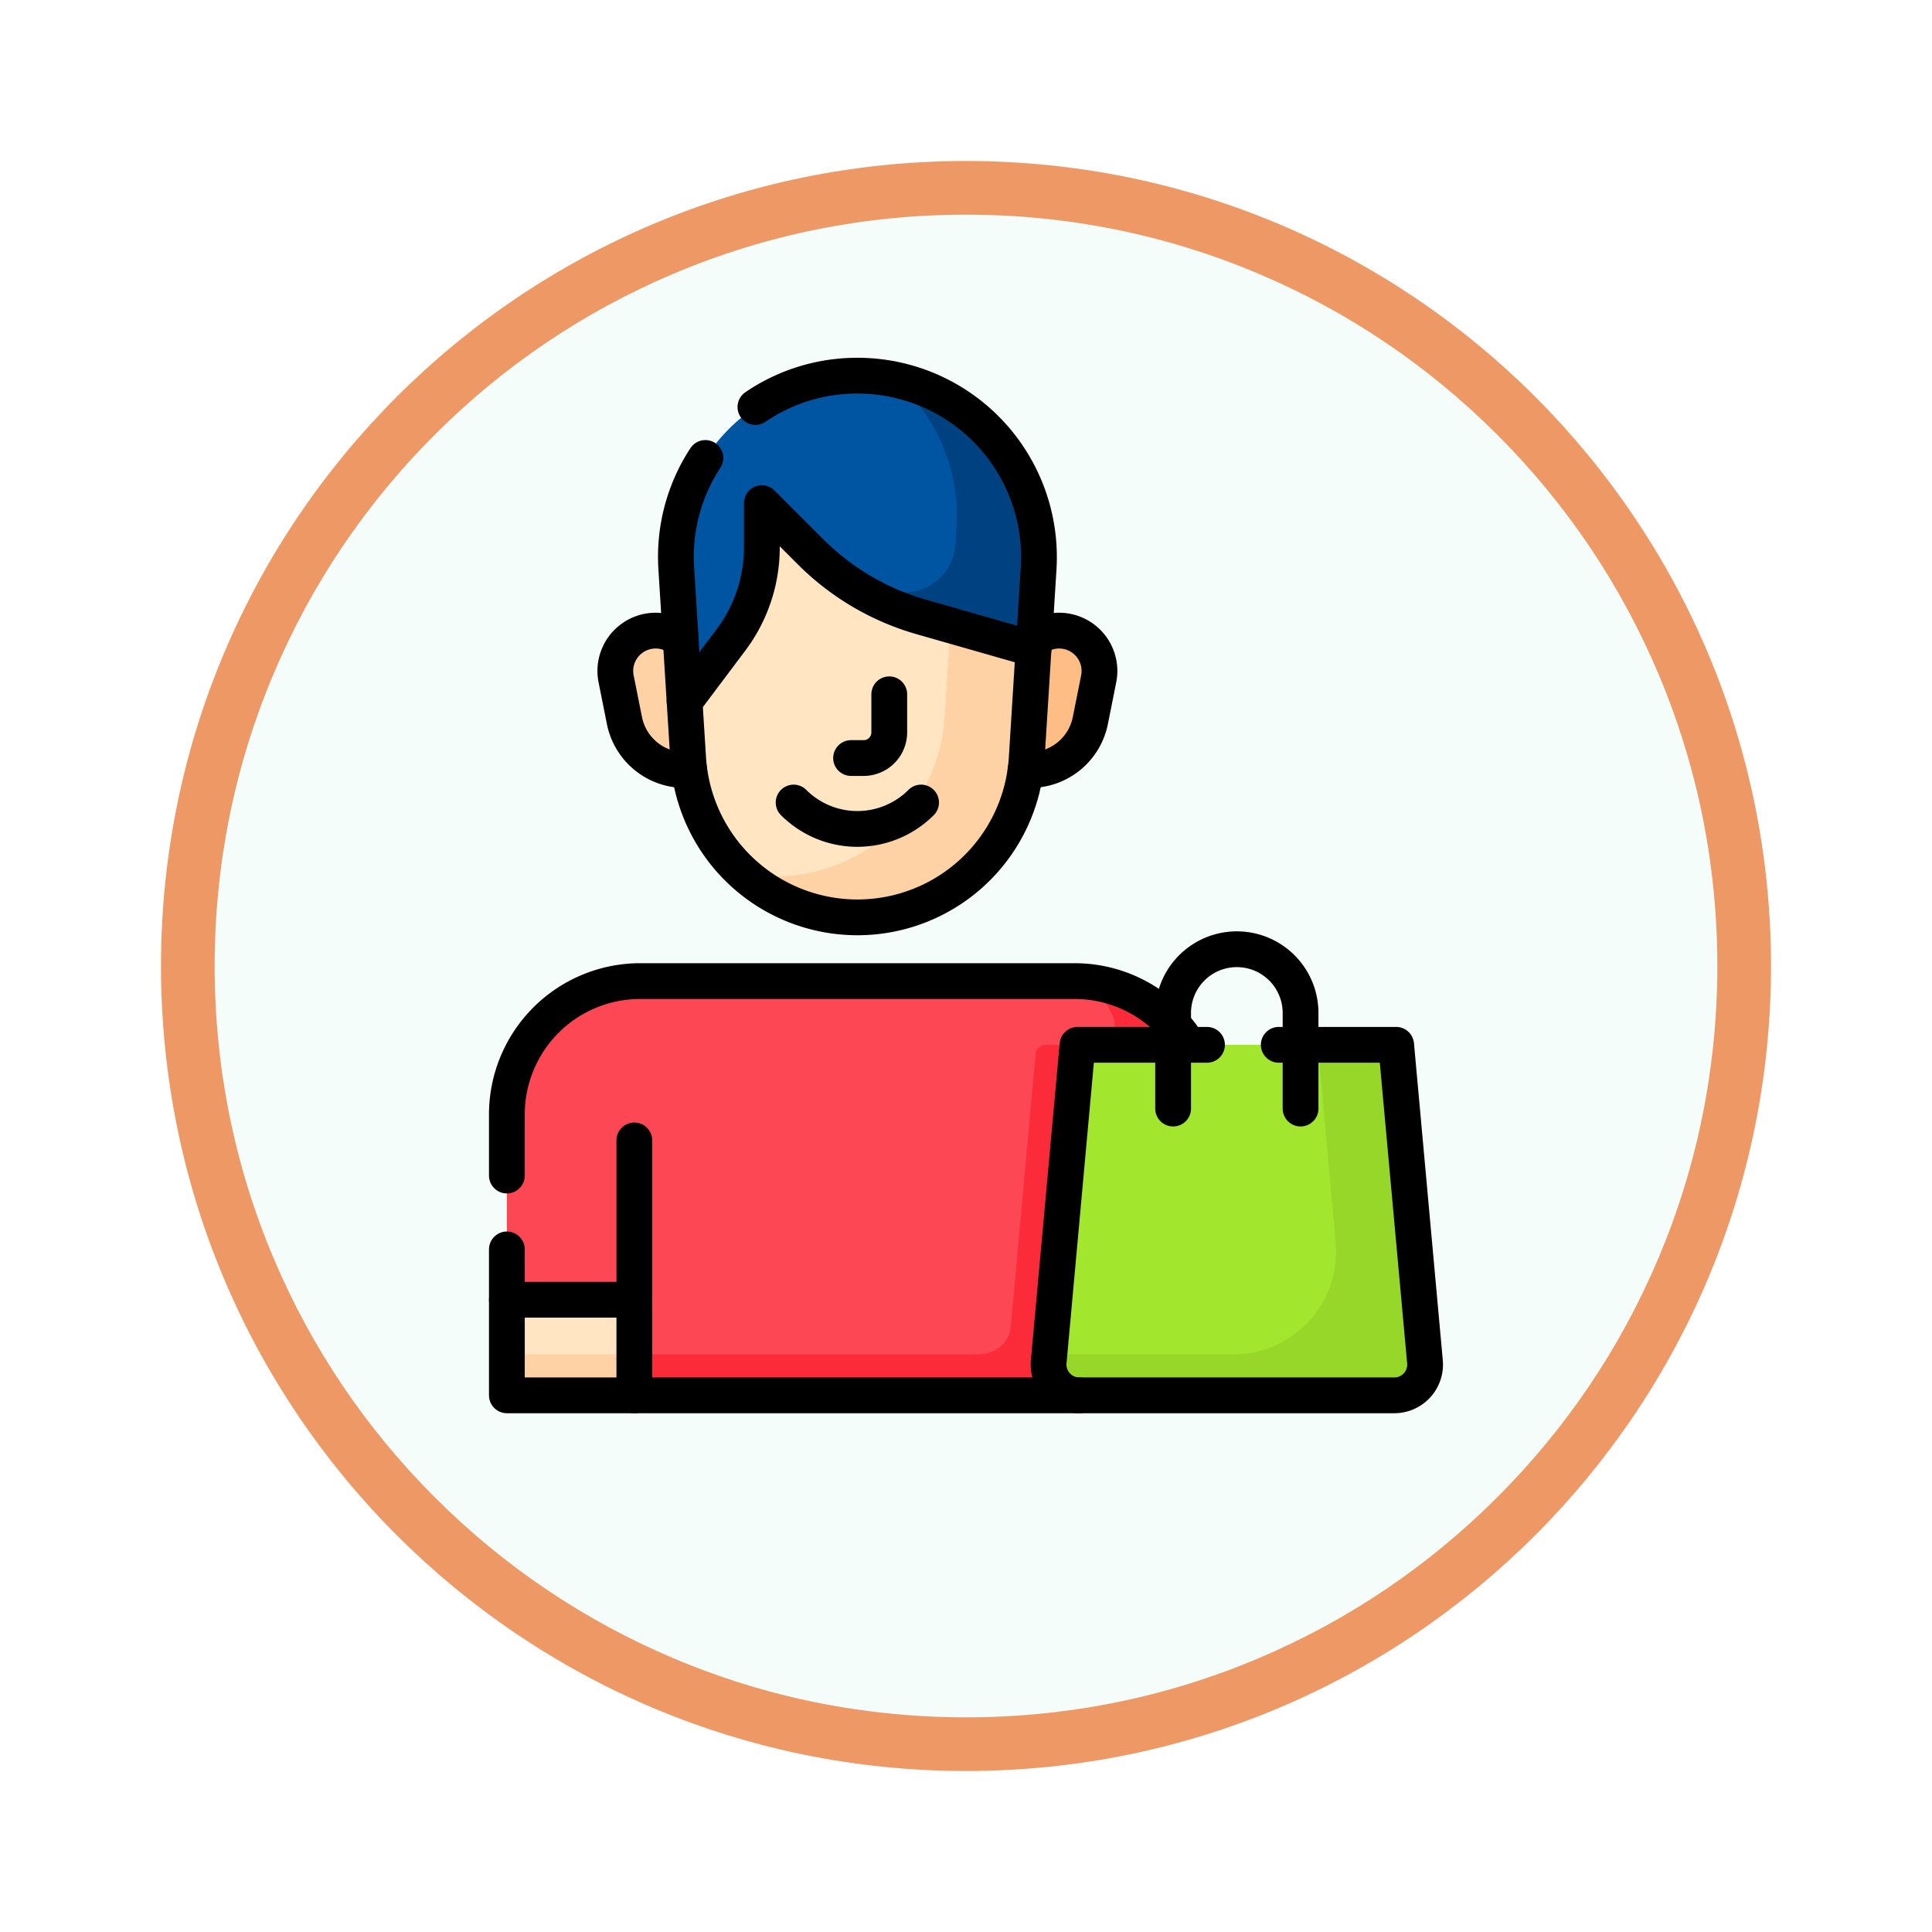 <svg xmlns="http://www.w3.org/2000/svg" xmlns:xlink="http://www.w3.org/1999/xlink" width="108" height="108" viewBox="0 0 108 108">
  <defs>
    <filter id="Trazado_982547" x="0" y="0" width="108" height="108" filterUnits="userSpaceOnUse">
      <feOffset dy="3" input="SourceAlpha"/>
      <feGaussianBlur stdDeviation="3" result="blur"/>
      <feFlood flood-opacity="0.161"/>
      <feComposite operator="in" in2="blur"/>
      <feComposite in="SourceGraphic"/>
    </filter>
  </defs>
  <g id="Grupo_1159185" data-name="Grupo 1159185" transform="translate(-616 -1053)">
    <g id="Grupo_1159132" data-name="Grupo 1159132" transform="translate(625 1059)">
      <g id="Grupo_1154033" data-name="Grupo 1154033">
        <g id="Grupo_1153177" data-name="Grupo 1153177">
          <g id="Grupo_1149598" data-name="Grupo 1149598">
            <g id="Grupo_1148770" data-name="Grupo 1148770">
              <g id="Grupo_1146954" data-name="Grupo 1146954">
                <g transform="matrix(1, 0, 0, 1, -9, -6)" filter="url(#Trazado_982547)">
                  <g id="Trazado_982547-2" data-name="Trazado 982547" transform="translate(9 6)" fill="#f5fdfa">
                    <path d="M 45 88.5 C 39.127 88.5 33.43 87.35 28.068 85.082 C 22.889 82.891 18.236 79.755 14.241 75.759 C 10.245 71.764 7.109 67.111 4.918 61.932 C 2.65 56.57 1.5 50.873 1.5 45 C 1.5 39.127 2.65 33.43 4.918 28.068 C 7.109 22.889 10.245 18.236 14.241 14.241 C 18.236 10.245 22.889 7.109 28.068 4.918 C 33.43 2.65 39.127 1.5 45 1.5 C 50.873 1.5 56.57 2.65 61.932 4.918 C 67.111 7.109 71.764 10.245 75.759 14.241 C 79.755 18.236 82.891 22.889 85.082 28.068 C 87.35 33.43 88.5 39.127 88.5 45 C 88.5 50.873 87.35 56.57 85.082 61.932 C 82.891 67.111 79.755 71.764 75.759 75.759 C 71.764 79.755 67.111 82.891 61.932 85.082 C 56.57 87.35 50.873 88.5 45 88.5 Z" stroke="none"/>
                    <path d="M 45 87 C 50.671 87 56.171 85.89 61.347 83.701 C 66.348 81.585 70.84 78.557 74.698 74.698 C 78.557 70.84 81.585 66.348 83.701 61.347 C 85.89 56.171 87 50.671 87 45 C 87 39.329 85.89 33.829 83.701 28.653 C 81.585 23.652 78.557 19.16 74.698 15.302 C 70.84 11.443 66.348 8.415 61.347 6.299 C 56.171 4.11 50.671 3 45 3 C 39.329 3 33.829 4.11 28.653 6.299 C 23.652 8.415 19.16 11.443 15.302 15.302 C 11.443 19.16 8.415 23.652 6.299 28.653 C 4.11 33.829 3 39.329 3 45 C 3 50.671 4.11 56.171 6.299 61.347 C 8.415 66.348 11.443 70.84 15.302 74.698 C 19.16 78.557 23.652 81.585 28.653 83.701 C 33.829 85.89 39.329 87 45 87 M 45 90 C 20.147 90 0 69.853 0 45 C 0 20.147 20.147 0 45 0 C 69.853 0 90 20.147 90 45 C 90 69.853 69.853 90 45 90 Z" stroke="none" fill="#ee9865"/>
                  </g>
                </g>
              </g>
            </g>
          </g>
        </g>
      </g>
    </g>
    <g id="consumer_7687735" transform="translate(612.114 1066.5)">
      <path id="Trazado_994498" data-name="Trazado 994498" d="M32.221,444.156V449.5h7.125l1.781-7.125Z" transform="translate(0 -385)" fill="#ffe5c2"/>
      <path id="Trazado_994499" data-name="Trazado 994499" d="M32.221,484.5v2.294h7.125l.573-2.294Z" transform="translate(0 -422.294)" fill="#fed2a4"/>
      <path id="Trazado_994500" data-name="Trazado 994500" d="M89.691,139.546h-.742a3.441,3.441,0,0,1-3.374-2.766l-.466-2.331a2.255,2.255,0,0,1,2.924-2.581l1.658.553v7.125Z" transform="translate(-46.782 -110)" fill="#fed2a4"/>
      <path id="Trazado_994501" data-name="Trazado 994501" d="M280.72,139.546h.742a3.441,3.441,0,0,0,3.374-2.766l.466-2.331a2.255,2.255,0,0,0-2.924-2.581l-1.658.553v7.125Z" transform="translate(-219.999 -110)" fill="#ffbd86"/>
      <path id="Trazado_994502" data-name="Trazado 994502" d="M125.558,51.531h0a9.48,9.48,0,0,1-9.462-8.889l-.559-8.944a10.04,10.04,0,0,1,10.021-10.667h0A10.04,10.04,0,0,1,135.579,33.7l-.559,8.944A9.481,9.481,0,0,1,125.558,51.531Z" transform="translate(-73.743 -13.75)" fill="#ffe5c2"/>
      <path id="Trazado_994503" data-name="Trazado 994503" d="M155.911,24.844a10.016,10.016,0,0,1,3.389,8.165l-.559,8.944a9.48,9.48,0,0,1-9.462,8.889h0a9.515,9.515,0,0,1-1.786-.168,9.454,9.454,0,0,0,6.373,2.462h0a9.48,9.48,0,0,0,9.462-8.889l.559-8.944A10.044,10.044,0,0,0,155.911,24.844Z" transform="translate(-102.052 -15.355)" fill="#fed2a4"/>
      <path id="Trazado_994504" data-name="Trazado 994504" d="M119.406,17.1V14.625l2.717,2.717a14.337,14.337,0,0,0,6.2,3.647l6.272,1.792.281-4.5A10.145,10.145,0,0,0,124.75,7.5h0a10.145,10.145,0,0,0-10.125,10.778l.465,7.446,2.6-3.461A8.6,8.6,0,0,0,119.406,17.1Z" transform="translate(-72.935)" fill="#0055a3"/>
      <path id="Trazado_994505" data-name="Trazado 994505" d="M196.733,9.381a10.121,10.121,0,0,1,3.445,8.268l-.059.946a2.867,2.867,0,0,1-3.649,2.578l-2.845-.813-.076-.022a14.337,14.337,0,0,0,4.663,2.316l6.272,1.792.281-4.5A10.149,10.149,0,0,0,196.733,9.381Z" transform="translate(-142.826 -1.665)" fill="#004281"/>
      <path id="Trazado_994506" data-name="Trazado 994506" d="M63.954,302.594H39.676a7.455,7.455,0,0,0-7.455,7.455v10.358h7.125v5.344H71.408v-15.7A7.455,7.455,0,0,0,63.954,302.594Z" transform="translate(0 -261.25)" fill="#fd4755"/>
      <path id="Trazado_994507" data-name="Trazado 994507" d="M125.313,306.515h0A7.455,7.455,0,0,0,119.79,303a7.472,7.472,0,0,1,1.293,1.876,1.146,1.146,0,0,1-1.036,1.64h-2.7a.573.573,0,0,0-.571.521l-1.382,15.2a1.715,1.715,0,0,1-1.583,1.56q-.295.02-.595.02H94.346v2.294h32.062v-15.7A7.423,7.423,0,0,0,125.313,306.515Z" transform="translate(-55 -261.608)" fill="#fb2b3a"/>
      <path id="Trazado_994508" data-name="Trazado 994508" d="M315.683,333.656H297.87l-1.611,17.718a1.72,1.72,0,0,0,1.713,1.876H315.58a1.72,1.72,0,0,0,1.713-1.876Z" transform="translate(-233.75 -288.75)" fill="#a2e62e"/>
      <path id="Trazado_994509" data-name="Trazado 994509" d="M317.293,351.374l-1.611-17.718H311.3l1,11.046a5.734,5.734,0,0,1-5.711,6.254H296.3l-.038.418a1.72,1.72,0,0,0,1.713,1.876H315.58A1.72,1.72,0,0,0,317.293,351.374Z" transform="translate(-233.75 -288.75)" fill="#97d729"/>
      <path id="Trazado_994510" data-name="Trazado 994510" d="M32.221,457.906v5.344h7.125" transform="translate(0 -398.75)" fill="none" stroke="#000" stroke-linecap="round" stroke-linejoin="round" stroke-miterlimit="10" stroke-width="2"/>
      <line id="Línea_712" data-name="Línea 712" y2="8.906" transform="translate(39.346 50.25)" fill="none" stroke="#000" stroke-linecap="round" stroke-linejoin="round" stroke-miterlimit="10" stroke-width="2"/>
      <path id="Trazado_994511" data-name="Trazado 994511" d="M116.253,12.1a10.092,10.092,0,0,0-1.628,6.177l.465,7.446,2.6-3.461a8.6,8.6,0,0,0,1.72-5.161V14.625l2.717,2.717a14.336,14.336,0,0,0,6.2,3.647l6.272,1.792.281-4.5A10.145,10.145,0,0,0,124.75,7.5h0a10.089,10.089,0,0,0-5.7,1.752" transform="translate(-72.935)" fill="none" stroke="#000" stroke-linecap="round" stroke-linejoin="round" stroke-miterlimit="10" stroke-width="2"/>
      <path id="Trazado_994512" data-name="Trazado 994512" d="M202.163,162.812v2.129a1.434,1.434,0,0,1-1.434,1.434h-.7" transform="translate(-148.567 -137.5)" fill="none" stroke="#000" stroke-linecap="round" stroke-linejoin="round" stroke-miterlimit="10" stroke-width="2"/>
      <path id="Trazado_994513" data-name="Trazado 994513" d="M172,215.564a5.038,5.038,0,0,0,7.125,0" transform="translate(-123.75 -184.202)" fill="none" stroke="#000" stroke-linecap="round" stroke-linejoin="round" stroke-miterlimit="10" stroke-width="2"/>
      <path id="Trazado_994514" data-name="Trazado 994514" d="M305.107,333.656H297.87l-1.611,17.718a1.72,1.72,0,0,0,1.713,1.876H315.58a1.72,1.72,0,0,0,1.713-1.876l-1.611-17.718h-6.562" transform="translate(-233.75 -288.75)" fill="none" stroke="#000" stroke-linecap="round" stroke-linejoin="round" stroke-miterlimit="10" stroke-width="2"/>
      <path id="Trazado_994515" data-name="Trazado 994515" d="M356.953,295.969v-5.344a3.562,3.562,0,0,1,3.562-3.562h0a3.562,3.562,0,0,1,3.562,3.562v5.344" transform="translate(-287.489 -247.5)" fill="none" stroke="#000" stroke-linecap="round" stroke-linejoin="round" stroke-miterlimit="10" stroke-width="2"/>
      <path id="Trazado_994516" data-name="Trazado 994516" d="M285.013,139.546h.25a3.441,3.441,0,0,0,3.374-2.766l.466-2.331a2.255,2.255,0,0,0-2.924-2.581l-.677.226" transform="translate(-223.8 -110)" fill="none" stroke="#000" stroke-linecap="round" stroke-linejoin="round" stroke-miterlimit="10" stroke-width="2"/>
      <path id="Trazado_994517" data-name="Trazado 994517" d="M88.71,132.094l-.677-.226a2.255,2.255,0,0,0-2.924,2.581l.466,2.331a3.441,3.441,0,0,0,3.374,2.766h.25" transform="translate(-46.782 -110)" fill="none" stroke="#000" stroke-linecap="round" stroke-linejoin="round" stroke-miterlimit="10" stroke-width="2"/>
      <path id="Trazado_994518" data-name="Trazado 994518" d="M118.838,143.684l.2,3.169a9.48,9.48,0,0,0,9.462,8.889h0a9.48,9.48,0,0,0,9.462-8.889l.382-6.111" transform="translate(-76.683 -117.961)" fill="none" stroke="#000" stroke-linecap="round" stroke-linejoin="round" stroke-miterlimit="10" stroke-width="2"/>
      <path id="Trazado_994519" data-name="Trazado 994519" d="M32.221,433.361v2.815h7.125v5.344H64.223" transform="translate(0 -377.02)" fill="none" stroke="#000" stroke-linecap="round" stroke-linejoin="round" stroke-miterlimit="10" stroke-width="2"/>
      <path id="Trazado_994520" data-name="Trazado 994520" d="M70.313,306.156a7.45,7.45,0,0,0-6.359-3.562H39.676a7.455,7.455,0,0,0-7.455,7.455v3.414" transform="translate(0 -261.25)" fill="none" stroke="#000" stroke-linecap="round" stroke-linejoin="round" stroke-miterlimit="10" stroke-width="2"/>
    </g>
  </g>
</svg>
